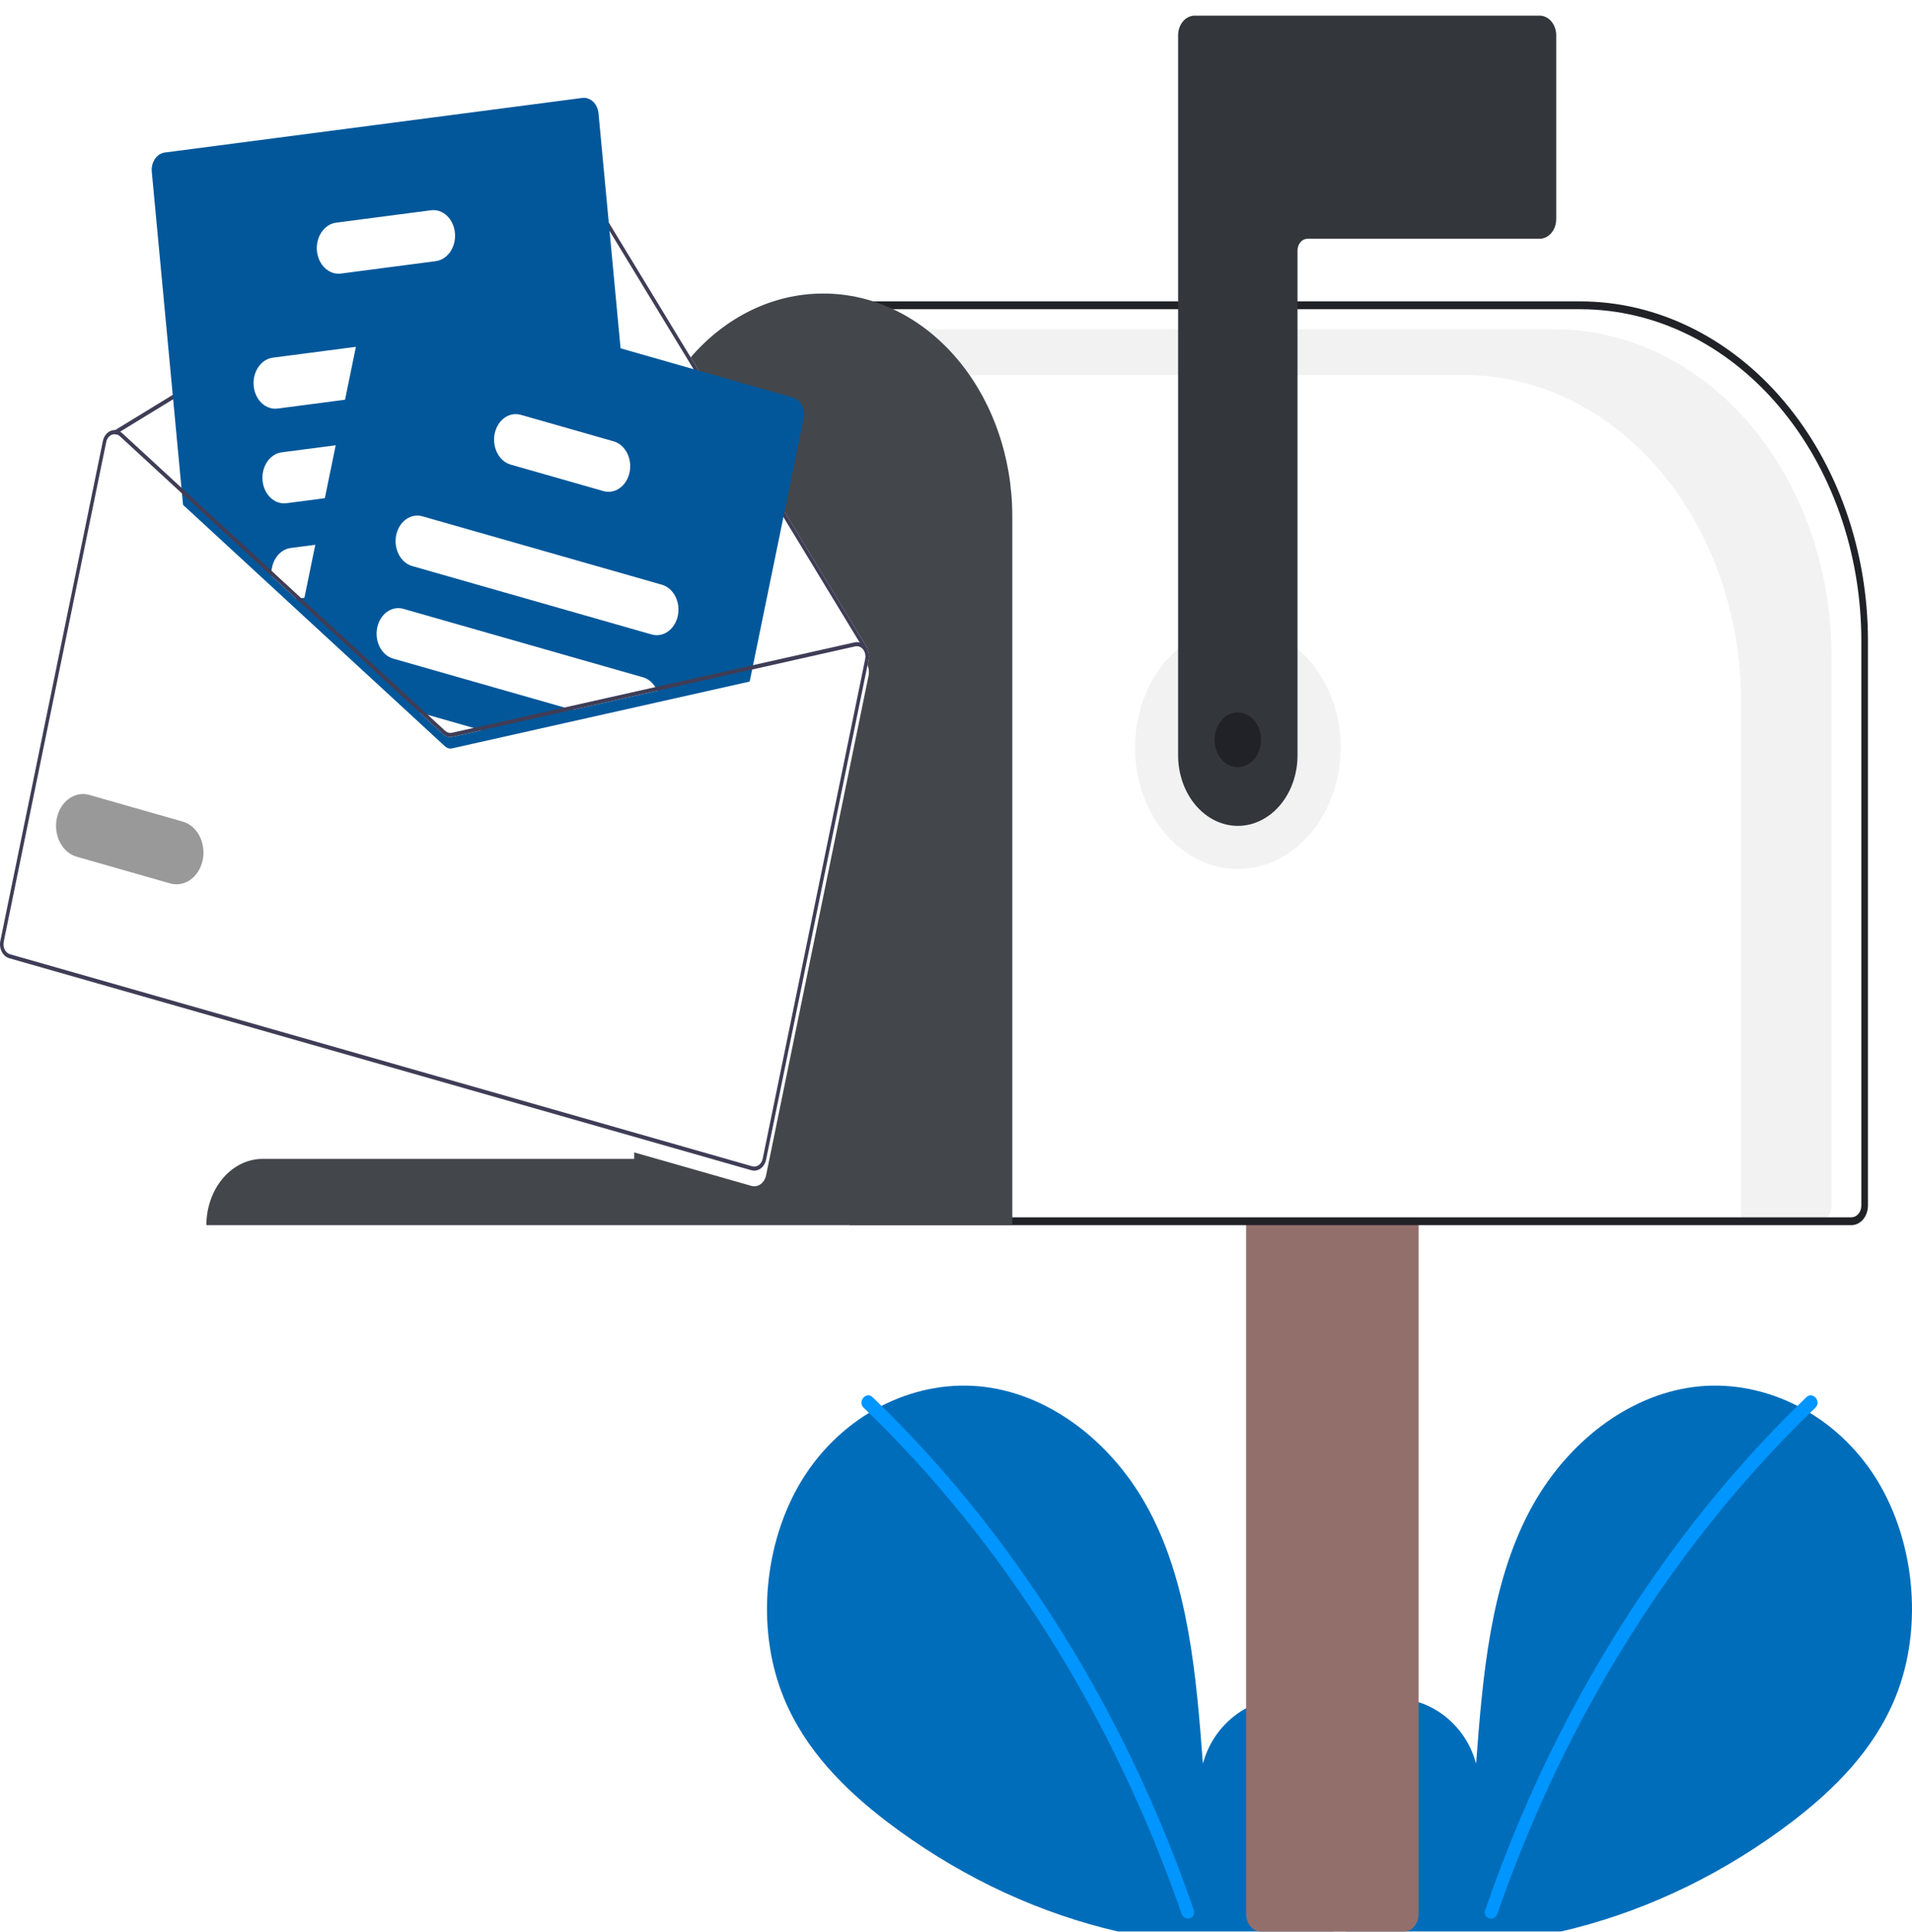 <svg width="489" height="494" viewBox="0 0 489 494" fill="none" xmlns="http://www.w3.org/2000/svg">
<g clip-path="url(#clip0_516_76)">
<g filter="url(#filter0_d_516_76)">
<path d="M345.292 488.845C337.442 481.017 332.674 468.651 333.925 456.613C335.175 444.575 342.92 433.508 352.966 430.951C363.013 428.395 374.465 435.472 377.516 447.053C379.195 424.724 381.131 401.46 391.19 382.445C400.298 365.228 416.074 352.908 433.172 350.704C450.27 348.5 468.271 356.824 478.935 372.75C489.598 388.676 492.209 411.829 484.74 430.113C479.239 443.582 469.103 453.606 458.483 461.761C424.167 487.891 383.008 498.517 342.581 491.684" fill="#006DBA"/>
</g>
<path d="M462.027 357.286C447.919 370.847 434.977 386.013 423.387 402.567C405.249 428.384 390.572 457.329 379.866 488.395C379.083 490.661 382.201 491.648 382.976 489.407C389.784 469.765 398.207 450.959 408.123 433.256C423.587 405.603 442.533 380.892 464.307 359.977C465.917 358.43 463.624 355.752 462.027 357.286V357.286Z" fill="#0095FF"/>
<g filter="url(#filter1_d_516_76)">
<path d="M339.87 488.845C347.72 481.017 352.488 468.651 351.237 456.613C349.987 444.575 342.242 433.508 332.196 430.951C322.149 428.395 310.697 435.472 307.646 447.053C305.967 424.724 304.031 401.46 293.972 382.445C284.864 365.228 269.088 352.908 251.99 350.704C234.892 348.5 216.891 356.824 206.227 372.75C195.564 388.676 192.953 411.829 200.422 430.113C205.923 443.582 216.059 453.606 226.679 461.761C260.995 487.891 302.154 498.517 342.581 491.684" fill="#006DBA"/>
</g>
<path d="M223.136 357.286C237.244 370.847 250.186 386.013 261.776 402.567C279.914 428.384 294.591 457.329 305.297 488.395C306.08 490.661 302.962 491.648 302.187 489.407C284.671 438.918 256.708 394.418 220.856 359.977C219.246 358.43 221.539 355.752 223.136 357.286V357.286Z" fill="#0095FF"/>
<path d="M316.576 222.225C302.054 222.225 290.281 208.332 290.281 191.194C290.281 174.055 302.054 160.162 316.576 160.162C331.098 160.162 342.871 174.055 342.871 191.194C342.871 208.332 331.098 222.225 316.576 222.225Z" fill="#F2F2F2"/>
<path d="M397.651 84.223H216.486V95.92H374.523C383.815 95.92 393.016 98.08 401.601 102.276C410.186 106.473 417.986 112.623 424.557 120.377C431.127 128.131 436.339 137.337 439.895 147.468C443.451 157.599 445.281 168.457 445.281 179.423V312.316H465.104C465.981 312.316 466.821 311.905 467.44 311.174C468.06 310.443 468.408 309.451 468.408 308.417V167.726C468.408 156.76 466.578 145.902 463.022 135.771C459.466 125.64 454.254 116.434 447.684 108.68C441.113 100.926 433.313 94.775 424.728 90.579C416.144 86.383 406.943 84.223 397.651 84.223V84.223Z" fill="#F2F2F2"/>
<path d="M362.804 489.496V311.816H318.696V489.496C318.697 490.69 319.1 491.835 319.815 492.679C320.531 493.524 321.501 493.999 322.513 494H358.987C359.999 493.999 360.969 493.524 361.684 492.679C362.4 491.835 362.803 490.69 362.804 489.496Z" fill="#936F6C"/>
<path d="M477.738 308.312V163.831C477.716 140.831 469.964 118.78 456.183 102.516C442.402 86.253 423.717 77.104 404.227 77.078H217.334V313.317H473.497C474.622 313.316 475.7 312.788 476.495 311.85C477.29 310.911 477.737 309.639 477.738 308.312V308.312ZM219.03 79.08H404.227C423.267 79.106 441.521 88.043 454.984 103.931C468.447 119.82 476.02 141.362 476.042 163.831V308.312C476.041 309.108 475.773 309.872 475.296 310.435C474.819 310.998 474.172 311.314 473.497 311.315H219.03V79.08Z" fill="#212227"/>
<g filter="url(#filter2_d_516_76)">
<path d="M316.576 207.21C320.624 207.204 324.505 205.304 327.368 201.926C330.23 198.548 331.84 193.969 331.844 189.191V60.061C331.845 59.265 332.114 58.501 332.591 57.938C333.068 57.375 333.714 57.059 334.389 57.058H393.765C394.889 57.056 395.967 56.528 396.762 55.59C397.557 54.652 398.005 53.38 398.006 52.053V5.005C398.005 3.678 397.557 2.406 396.762 1.468C395.967 0.529 394.889 0.002 393.765 0H305.549C304.425 0.002 303.347 0.529 302.552 1.468C301.757 2.406 301.31 3.678 301.308 5.005V189.191C301.313 193.969 302.923 198.548 305.785 201.926C308.648 205.304 312.528 207.204 316.576 207.21Z" fill="#33363B"/>
</g>
<path d="M210.548 75.076C197.752 75.044 185.469 81.013 176.402 91.668C167.335 102.324 162.226 116.794 162.199 131.895V296.371H67.198C63.382 296.362 59.718 298.142 57.014 301.32C54.31 304.498 52.786 308.813 52.778 313.317H258.896V131.895C258.87 116.794 253.761 102.324 244.694 91.668C235.626 81.013 223.344 75.044 210.548 75.076Z" fill="#43464B"/>
<path d="M222.15 168.738L212.139 217.544L16.3 161.596L26.311 112.79C26.432 112.193 26.679 111.642 27.029 111.188C27.378 110.734 27.819 110.392 28.311 110.192C28.674 110.042 29.058 109.974 29.443 109.991L142.646 40.819C143.309 40.42 144.072 40.313 144.796 40.519C145.52 40.724 146.158 41.228 146.595 41.94L201.153 131.725L221.721 165.582C221.758 165.641 221.784 165.709 221.797 165.781C221.81 165.854 221.81 165.928 221.796 166C222.215 166.822 222.342 167.806 222.15 168.738V168.738Z" fill="white"/>
<path d="M221.796 166C221.786 166.064 221.766 166.124 221.737 166.179C221.707 166.233 221.669 166.28 221.624 166.316C221.571 166.359 221.511 166.389 221.448 166.404C221.384 166.419 221.319 166.418 221.256 166.402C221.154 166.37 221.064 166.297 221.003 166.195L220.932 166.079L219.861 164.312L200.412 132.315L145.871 42.551C145.56 42.042 145.104 41.682 144.587 41.536C144.07 41.39 143.526 41.467 143.053 41.754L30.727 110.39L29.719 111.008C29.678 111.028 29.637 111.045 29.594 111.059C29.518 111.043 29.441 111.034 29.364 111.033C29.258 110.992 29.17 110.904 29.118 110.788C29.091 110.727 29.074 110.661 29.068 110.592C29.063 110.523 29.069 110.454 29.086 110.388C29.103 110.322 29.131 110.261 29.169 110.208C29.206 110.155 29.252 110.111 29.303 110.079L29.443 109.991L142.646 40.819C143.309 40.42 144.072 40.313 144.796 40.519C145.52 40.724 146.158 41.228 146.595 41.94L201.153 131.725L221.721 165.582C221.758 165.641 221.784 165.709 221.797 165.781C221.81 165.854 221.81 165.928 221.796 166V166Z" fill="#3F3D56"/>
<g filter="url(#filter3_d_516_76)">
<path d="M162.98 170.977L158.62 171.548L126.267 175.777L104.819 178.579L103.552 178.746L76.789 154.076L75.763 153.131L69.442 147.305L46.953 126.577L46.818 125.122L38.819 39.921C38.709 38.748 38.999 37.572 39.624 36.65C40.249 35.728 41.157 35.137 42.151 35.005L148.905 21.049C149.899 20.921 150.896 21.263 151.677 22C152.457 22.737 152.959 23.809 153.071 24.982L158.712 85.08L161.841 118.4L164.641 148.209L165.938 162.052L166.317 166.062C166.425 167.235 166.134 168.412 165.509 169.333C164.883 170.254 163.974 170.845 162.98 170.977Z" fill="#01579A"/>
</g>
<path d="M133.643 96.295L87.401 102.339L71.002 104.482C70.278 104.577 69.545 104.502 68.846 104.263C68.146 104.023 67.493 103.623 66.924 103.086C66.356 102.549 65.882 101.885 65.531 101.131C65.18 100.378 64.958 99.551 64.878 98.696C64.798 97.842 64.861 96.977 65.064 96.151C65.267 95.326 65.606 94.555 66.061 93.884C66.516 93.213 67.079 92.655 67.717 92.24C68.355 91.826 69.057 91.564 69.781 91.469L90.178 88.803L132.419 83.276C133.881 83.085 135.348 83.588 136.497 84.673C137.645 85.758 138.382 87.337 138.544 89.063C138.707 90.789 138.282 92.52 137.362 93.877C136.443 95.233 135.106 96.103 133.643 96.295Z" fill="white"/>
<path d="M136.277 120.436C136.157 120.461 136.038 120.486 135.917 120.5L82.237 127.518L73.274 128.692C71.811 128.883 70.344 128.38 69.195 127.295C68.046 126.209 67.31 124.629 67.148 122.903C66.987 121.176 67.413 119.445 68.332 118.089C69.252 116.734 70.591 115.865 72.054 115.674L85.013 113.982L127.535 108.421L134.691 107.485C136.122 107.297 137.559 107.773 138.698 108.812C139.837 109.851 140.59 111.373 140.795 113.055C141.001 114.736 140.645 116.447 139.802 117.824C138.959 119.202 137.694 120.138 136.277 120.436V120.436Z" fill="white"/>
<path d="M142.352 141.841C141.912 142.703 141.309 143.434 140.591 143.976C139.873 144.519 139.059 144.859 138.212 144.97L116.21 147.845L77.025 152.969L77.016 152.966L75.763 153.131L69.442 147.305C69.403 146.862 69.402 146.416 69.441 145.974C69.574 144.487 70.133 143.099 71.026 142.039C71.918 140.979 73.091 140.311 74.349 140.144L79.793 139.43L101.386 136.61L116.923 134.576L136.992 131.952C138.02 131.817 139.06 132.025 139.994 132.552C140.927 133.078 141.718 133.902 142.275 134.931C142.833 135.96 143.135 137.152 143.149 138.373C143.162 139.594 142.886 140.796 142.352 141.841L142.352 141.841Z" fill="white"/>
<path d="M111.449 66.787L99.943 68.291L94.861 68.957L87.185 69.96C85.722 70.15 84.255 69.648 83.106 68.562C81.957 67.477 81.221 65.897 81.059 64.171C80.897 62.444 81.323 60.713 82.243 59.357C83.163 58.001 84.502 57.132 85.964 56.941L110.223 53.773C111.685 53.581 113.152 54.083 114.301 55.167C115.45 56.252 116.187 57.831 116.35 59.557C116.512 61.282 116.087 63.014 115.168 64.37C114.249 65.726 112.911 66.595 111.449 66.787V66.787Z" fill="white"/>
<g filter="url(#filter4_d_516_76)">
<path d="M205.529 103.036L191.502 171.419L168.09 176.673L146.433 181.538L123.197 186.756L115.773 188.423C115.338 188.52 114.891 188.507 114.461 188.384C114.031 188.261 113.628 188.032 113.279 187.711L107.323 182.221L103.552 178.745L76.789 154.076L93.806 71.118C93.974 70.293 94.34 69.542 94.861 68.957C95.318 68.439 95.878 68.065 96.489 67.87C97.101 67.674 97.744 67.663 98.36 67.839L202.75 97.661C203.722 97.94 204.561 98.662 205.082 99.67C205.603 100.678 205.764 101.888 205.529 103.036Z" fill="#01579A"/>
</g>
<path d="M173.365 157.437C173.017 159.124 172.117 160.579 170.861 161.484C169.606 162.388 168.097 162.667 166.667 162.26L105.413 144.761C103.985 144.35 102.752 143.287 101.986 141.806C101.22 140.324 100.983 138.544 101.327 136.857C101.342 136.773 101.362 136.691 101.387 136.61C101.778 134.983 102.687 133.598 103.925 132.745C105.162 131.892 106.631 131.637 108.024 132.034L169.278 149.533C170.707 149.943 171.941 151.006 172.707 152.488C173.473 153.97 173.71 155.75 173.365 157.437Z" fill="white"/>
<path d="M168.09 176.673L146.433 181.538L100.557 168.432C99.127 168.024 97.893 166.962 97.127 165.479C96.36 163.997 96.124 162.216 96.471 160.529C96.817 158.841 97.717 157.385 98.973 156.48C100.229 155.576 101.738 155.297 103.168 155.706L164.422 173.205C165.702 173.568 166.829 174.46 167.6 175.719C167.786 176.02 167.95 176.339 168.09 176.673Z" fill="white"/>
<path d="M123.197 186.756L115.773 188.423C115.338 188.52 114.891 188.507 114.461 188.384C114.031 188.261 113.628 188.032 113.279 187.711L107.323 182.221L123.197 186.756Z" fill="white"/>
<path d="M161.022 120.769C160.675 122.456 159.774 123.911 158.519 124.815C157.263 125.719 155.755 125.999 154.325 125.592L130.6 118.814C129.171 118.403 127.938 117.34 127.172 115.859C126.406 114.377 126.169 112.597 126.513 110.91C126.698 110.003 127.046 109.154 127.535 108.421C128.191 107.43 129.075 106.683 130.082 106.269C131.088 105.856 132.174 105.792 133.21 106.087L156.935 112.865C158.365 113.274 159.599 114.336 160.366 115.818C161.132 117.3 161.368 119.081 161.022 120.769V120.769Z" fill="white"/>
<g filter="url(#filter5_d_516_76)">
<path d="M146.435 181.538L123.195 186.757L115.773 188.425C115.339 188.521 114.892 188.507 114.462 188.384C114.033 188.261 113.63 188.033 113.281 187.713L107.32 182.222L109.412 182.819L113.828 186.884C114.077 187.113 114.365 187.276 114.671 187.364C114.978 187.451 115.297 187.461 115.608 187.393L121.104 186.159L144.343 180.94L146.435 181.538ZM77.018 152.97L76.792 154.073L75.761 153.127L77.018 152.97ZM146.435 181.538L123.195 186.757L115.773 188.425C115.339 188.521 114.892 188.507 114.462 188.384C114.033 188.261 113.63 188.033 113.281 187.713L107.32 182.222L109.412 182.819L113.828 186.884C114.077 187.113 114.365 187.276 114.671 187.364C114.978 187.451 115.297 187.461 115.608 187.393L121.104 186.159L144.343 180.94L146.435 181.538ZM146.435 181.538L123.195 186.757L115.773 188.425C115.339 188.521 114.892 188.507 114.462 188.384C114.033 188.261 113.63 188.033 113.281 187.713L107.32 182.222L109.412 182.819L113.828 186.884C114.077 187.113 114.365 187.276 114.671 187.364C114.978 187.451 115.297 187.461 115.608 187.393L121.104 186.159L144.343 180.94L146.435 181.538ZM222.15 168.738L195.926 296.578C195.732 297.522 195.227 298.337 194.524 298.844C193.821 299.35 192.976 299.507 192.175 299.279L2.376 245.056C1.576 244.827 0.885 244.231 0.456 243.402C0.027 242.572 -0.106 241.575 0.088 240.63L26.311 112.79C26.432 112.193 26.679 111.642 27.029 111.188C27.378 110.734 27.819 110.391 28.311 110.192C28.674 110.042 29.058 109.973 29.443 109.991C29.891 110.007 30.33 110.143 30.727 110.39C30.91 110.493 31.083 110.619 31.242 110.767L46.819 125.122L69.441 145.976L77.02 152.963L77.018 152.97L77.025 152.972L104.817 178.576L109.412 182.819L113.828 186.884C114.077 187.113 114.365 187.276 114.671 187.364C114.978 187.451 115.297 187.461 115.608 187.393L121.104 186.159L144.343 180.94L167.603 175.719L218.549 164.278C218.983 164.177 219.431 164.188 219.861 164.312C220.441 164.479 220.967 164.839 221.378 165.349C221.535 165.549 221.675 165.767 221.796 166C222.215 166.822 222.342 167.806 222.15 168.738ZM146.435 181.538L123.195 186.757L115.773 188.425C115.339 188.521 114.892 188.507 114.462 188.384C114.033 188.261 113.63 188.033 113.281 187.713L107.32 182.222L109.412 182.819L113.828 186.884C114.077 187.113 114.365 187.276 114.671 187.364C114.978 187.451 115.297 187.461 115.608 187.393L121.104 186.159L144.343 180.94L146.435 181.538ZM146.435 181.538L123.195 186.757L115.773 188.425C115.339 188.521 114.892 188.507 114.462 188.384C114.033 188.261 113.63 188.033 113.281 187.713L107.32 182.222L109.412 182.819L113.828 186.884C114.077 187.113 114.365 187.276 114.671 187.364C114.978 187.451 115.297 187.461 115.608 187.393L121.104 186.159L144.343 180.94L146.435 181.538ZM146.435 181.538L123.195 186.757L115.773 188.425C115.339 188.521 114.892 188.507 114.462 188.384C114.033 188.261 113.63 188.033 113.281 187.713L107.32 182.222L109.412 182.819L113.828 186.884C114.077 187.113 114.365 187.276 114.671 187.364C114.978 187.451 115.297 187.461 115.608 187.393L121.104 186.159L144.343 180.94L146.435 181.538Z" fill="white"/>
</g>
<path d="M146.435 181.538L123.195 186.757L115.773 188.425C115.339 188.521 114.892 188.507 114.462 188.384C114.033 188.261 113.63 188.033 113.281 187.713L107.32 182.222L109.412 182.819L113.828 186.884C114.077 187.113 114.365 187.276 114.671 187.364C114.978 187.451 115.297 187.461 115.608 187.393L121.104 186.159L144.343 180.941L146.435 181.538ZM77.018 152.97L76.792 154.073L75.761 153.127L77.018 152.97ZM146.435 181.538L123.195 186.757L115.773 188.425C115.339 188.521 114.892 188.507 114.462 188.384C114.033 188.261 113.63 188.033 113.281 187.713L107.32 182.222L109.412 182.819L113.828 186.884C114.077 187.113 114.365 187.276 114.671 187.364C114.978 187.451 115.297 187.461 115.608 187.393L121.104 186.159L144.343 180.941L146.435 181.538ZM146.435 181.538L123.195 186.757L115.773 188.425C115.339 188.521 114.892 188.507 114.462 188.384C114.033 188.261 113.63 188.033 113.281 187.713L107.32 182.222L109.412 182.819L113.828 186.884C114.077 187.113 114.365 187.276 114.671 187.364C114.978 187.451 115.297 187.461 115.608 187.393L121.104 186.159L144.343 180.941L146.435 181.538ZM220.932 166.079L220.817 166.181C220.798 166.144 220.764 166.111 220.738 166.071C220.481 165.756 220.162 165.52 219.809 165.386C219.456 165.252 219.08 165.223 218.715 165.303L168.089 176.668L146.435 181.538L123.195 186.757L115.773 188.425C115.339 188.521 114.892 188.507 114.462 188.384C114.033 188.261 113.63 188.033 113.281 187.713L107.32 182.222L109.412 182.819L113.828 186.884C114.077 187.113 114.365 187.276 114.671 187.364C114.978 187.451 115.297 187.461 115.608 187.393L121.104 186.159L144.343 180.941L167.603 175.72L218.549 164.278C218.983 164.177 219.431 164.188 219.861 164.312L220.932 166.079ZM222.15 168.738L195.926 296.578C195.732 297.523 195.227 298.338 194.524 298.844C193.821 299.35 192.976 299.507 192.175 299.279L2.376 245.056C1.576 244.827 0.885 244.232 0.456 243.402C0.027 242.572 -0.106 241.575 0.088 240.63L26.311 112.79C26.432 112.193 26.679 111.642 27.029 111.188C27.378 110.734 27.819 110.392 28.311 110.192C28.674 110.042 29.058 109.974 29.443 109.991C29.891 110.007 30.33 110.143 30.727 110.39C30.91 110.493 31.083 110.619 31.242 110.768L46.819 125.122L69.441 145.976L77.02 152.963L77.018 152.97L77.025 152.972L104.817 178.576L109.412 182.819L113.828 186.884C114.077 187.113 114.365 187.276 114.671 187.364C114.978 187.451 115.297 187.461 115.608 187.393L121.104 186.159L144.343 180.941L167.603 175.72L218.549 164.278C218.983 164.177 219.431 164.188 219.861 164.312C220.441 164.479 220.967 164.839 221.378 165.349C221.535 165.549 221.675 165.767 221.796 166C222.215 166.822 222.342 167.806 222.15 168.738V168.738ZM221.285 168.491C221.363 168.114 221.368 167.722 221.3 167.343C221.232 166.963 221.093 166.606 220.894 166.298C220.876 166.253 220.849 166.213 220.817 166.181C220.798 166.144 220.764 166.111 220.738 166.071C220.481 165.756 220.162 165.52 219.809 165.386C219.456 165.252 219.08 165.223 218.715 165.303L168.089 176.668L146.435 181.538L123.195 186.757L115.773 188.425C115.339 188.521 114.892 188.507 114.462 188.384C114.033 188.261 113.63 188.033 113.281 187.713L107.32 182.222L103.551 178.746L76.792 154.073L75.761 153.127L69.445 147.304L46.952 126.574L30.69 111.587C30.443 111.359 30.157 111.197 29.853 111.109C29.768 111.085 29.681 111.068 29.594 111.059C29.518 111.043 29.441 111.034 29.364 111.033C29.104 111.03 28.845 111.08 28.6 111.18C28.249 111.324 27.935 111.569 27.685 111.893C27.435 112.217 27.258 112.61 27.17 113.035L0.946 240.875C0.877 241.21 0.865 241.558 0.91 241.898C0.955 242.239 1.056 242.566 1.208 242.86C1.36 243.154 1.56 243.41 1.796 243.613C2.032 243.816 2.3 243.962 2.584 244.043L192.383 298.266C192.956 298.429 193.56 298.316 194.062 297.953C194.564 297.59 194.924 297.007 195.061 296.331L221.285 168.491ZM146.435 181.538L123.195 186.757L115.773 188.425C115.339 188.521 114.892 188.507 114.462 188.384C114.033 188.262 113.63 188.033 113.281 187.713L107.32 182.222L109.412 182.819L113.828 186.884C114.077 187.113 114.365 187.276 114.671 187.364C114.978 187.451 115.297 187.461 115.608 187.393L121.104 186.159L144.343 180.941L146.435 181.538ZM146.435 181.538L123.195 186.757L115.773 188.425C115.339 188.521 114.892 188.507 114.462 188.384C114.033 188.262 113.63 188.033 113.281 187.713L107.32 182.222L109.412 182.819L113.828 186.884C114.077 187.113 114.365 187.276 114.671 187.364C114.978 187.451 115.297 187.461 115.608 187.393L121.104 186.159L144.343 180.941L146.435 181.538ZM146.435 181.538L123.195 186.757L115.773 188.425C115.339 188.521 114.892 188.507 114.462 188.384C114.033 188.262 113.63 188.033 113.281 187.713L107.32 182.222L109.412 182.819L113.828 186.884C114.077 187.113 114.365 187.276 114.671 187.364C114.978 187.451 115.297 187.461 115.608 187.393L121.104 186.159L144.343 180.941L146.435 181.538Z" fill="#3F3D56"/>
<path d="M51.843 219.94C52.271 217.845 51.977 215.636 51.026 213.797C50.075 211.957 48.544 210.638 46.77 210.129L22.815 203.285C21.043 202.787 19.175 203.137 17.621 204.261C16.067 205.384 14.954 207.189 14.525 209.279C14.096 211.369 14.387 213.574 15.333 215.412C16.28 217.25 17.805 218.57 19.575 219.083L43.53 225.927C45.305 226.431 47.177 226.085 48.736 224.962C50.294 223.84 51.412 222.034 51.843 219.94Z" fill="black" fill-opacity="0.4"/>
<path d="M316.576 196.199C313.297 196.199 310.639 193.061 310.639 189.192C310.639 185.322 313.297 182.184 316.576 182.184C319.855 182.184 322.514 185.322 322.514 189.192C322.514 193.061 319.855 196.199 316.576 196.199Z" fill="#212227"/>
</g>
<defs>
<filter id="filter0_d_516_76" x="329.727" y="350.354" width="163.273" height="151.35" filterUnits="userSpaceOnUse" color-interpolation-filters="sRGB">
<feFlood flood-opacity="0" result="BackgroundImageFix"/>
<feColorMatrix in="SourceAlpha" type="matrix" values="0 0 0 0 0 0 0 0 0 0 0 0 0 0 0 0 0 0 127 0" result="hardAlpha"/>
<feOffset dy="4"/>
<feGaussianBlur stdDeviation="2"/>
<feComposite in2="hardAlpha" operator="out"/>
<feColorMatrix type="matrix" values="0 0 0 0 0 0 0 0 0 0 0 0 0 0 0 0 0 0 0.25 0"/>
<feBlend mode="normal" in2="BackgroundImageFix" result="effect1_dropShadow_516_76"/>
<feBlend mode="normal" in="SourceGraphic" in2="effect1_dropShadow_516_76" result="shape"/>
</filter>
<filter id="filter1_d_516_76" x="192.162" y="350.354" width="163.273" height="151.35" filterUnits="userSpaceOnUse" color-interpolation-filters="sRGB">
<feFlood flood-opacity="0" result="BackgroundImageFix"/>
<feColorMatrix in="SourceAlpha" type="matrix" values="0 0 0 0 0 0 0 0 0 0 0 0 0 0 0 0 0 0 127 0" result="hardAlpha"/>
<feOffset dy="4"/>
<feGaussianBlur stdDeviation="2"/>
<feComposite in2="hardAlpha" operator="out"/>
<feColorMatrix type="matrix" values="0 0 0 0 0 0 0 0 0 0 0 0 0 0 0 0 0 0 0.25 0"/>
<feBlend mode="normal" in2="BackgroundImageFix" result="effect1_dropShadow_516_76"/>
<feBlend mode="normal" in="SourceGraphic" in2="effect1_dropShadow_516_76" result="shape"/>
</filter>
<filter id="filter2_d_516_76" x="297.309" y="0" width="104.697" height="215.21" filterUnits="userSpaceOnUse" color-interpolation-filters="sRGB">
<feFlood flood-opacity="0" result="BackgroundImageFix"/>
<feColorMatrix in="SourceAlpha" type="matrix" values="0 0 0 0 0 0 0 0 0 0 0 0 0 0 0 0 0 0 127 0" result="hardAlpha"/>
<feOffset dy="4"/>
<feGaussianBlur stdDeviation="2"/>
<feComposite in2="hardAlpha" operator="out"/>
<feColorMatrix type="matrix" values="0 0 0 0 0 0 0 0 0 0 0 0 0 0 0 0 0 0 0.25 0"/>
<feBlend mode="normal" in2="BackgroundImageFix" result="effect1_dropShadow_516_76"/>
<feBlend mode="normal" in="SourceGraphic" in2="effect1_dropShadow_516_76" result="shape"/>
</filter>
<filter id="filter3_d_516_76" x="34.796" y="21.023" width="135.543" height="165.723" filterUnits="userSpaceOnUse" color-interpolation-filters="sRGB">
<feFlood flood-opacity="0" result="BackgroundImageFix"/>
<feColorMatrix in="SourceAlpha" type="matrix" values="0 0 0 0 0 0 0 0 0 0 0 0 0 0 0 0 0 0 127 0" result="hardAlpha"/>
<feOffset dy="4"/>
<feGaussianBlur stdDeviation="2"/>
<feComposite in2="hardAlpha" operator="out"/>
<feColorMatrix type="matrix" values="0 0 0 0 0 0 0 0 0 0 0 0 0 0 0 0 0 0 0.25 0"/>
<feBlend mode="normal" in2="BackgroundImageFix" result="effect1_dropShadow_516_76"/>
<feBlend mode="normal" in="SourceGraphic" in2="effect1_dropShadow_516_76" result="shape"/>
</filter>
<filter id="filter4_d_516_76" x="72.789" y="67.715" width="136.846" height="128.773" filterUnits="userSpaceOnUse" color-interpolation-filters="sRGB">
<feFlood flood-opacity="0" result="BackgroundImageFix"/>
<feColorMatrix in="SourceAlpha" type="matrix" values="0 0 0 0 0 0 0 0 0 0 0 0 0 0 0 0 0 0 127 0" result="hardAlpha"/>
<feOffset dy="4"/>
<feGaussianBlur stdDeviation="2"/>
<feComposite in2="hardAlpha" operator="out"/>
<feColorMatrix type="matrix" values="0 0 0 0 0 0 0 0 0 0 0 0 0 0 0 0 0 0 0.25 0"/>
<feBlend mode="normal" in2="BackgroundImageFix" result="effect1_dropShadow_516_76"/>
<feBlend mode="normal" in="SourceGraphic" in2="effect1_dropShadow_516_76" result="shape"/>
</filter>
<filter id="filter5_d_516_76" x="-3.999" y="109.989" width="230.236" height="197.393" filterUnits="userSpaceOnUse" color-interpolation-filters="sRGB">
<feFlood flood-opacity="0" result="BackgroundImageFix"/>
<feColorMatrix in="SourceAlpha" type="matrix" values="0 0 0 0 0 0 0 0 0 0 0 0 0 0 0 0 0 0 127 0" result="hardAlpha"/>
<feOffset dy="4"/>
<feGaussianBlur stdDeviation="2"/>
<feComposite in2="hardAlpha" operator="out"/>
<feColorMatrix type="matrix" values="0 0 0 0 0 0 0 0 0 0 0 0 0 0 0 0 0 0 0.25 0"/>
<feBlend mode="normal" in2="BackgroundImageFix" result="effect1_dropShadow_516_76"/>
<feBlend mode="normal" in="SourceGraphic" in2="effect1_dropShadow_516_76" result="shape"/>
</filter>
<clipPath id="clip0_516_76">
<rect width="489" height="494" fill="white" transform="matrix(-1 0 0 1 489 0)"/>
</clipPath>
</defs>
</svg>
